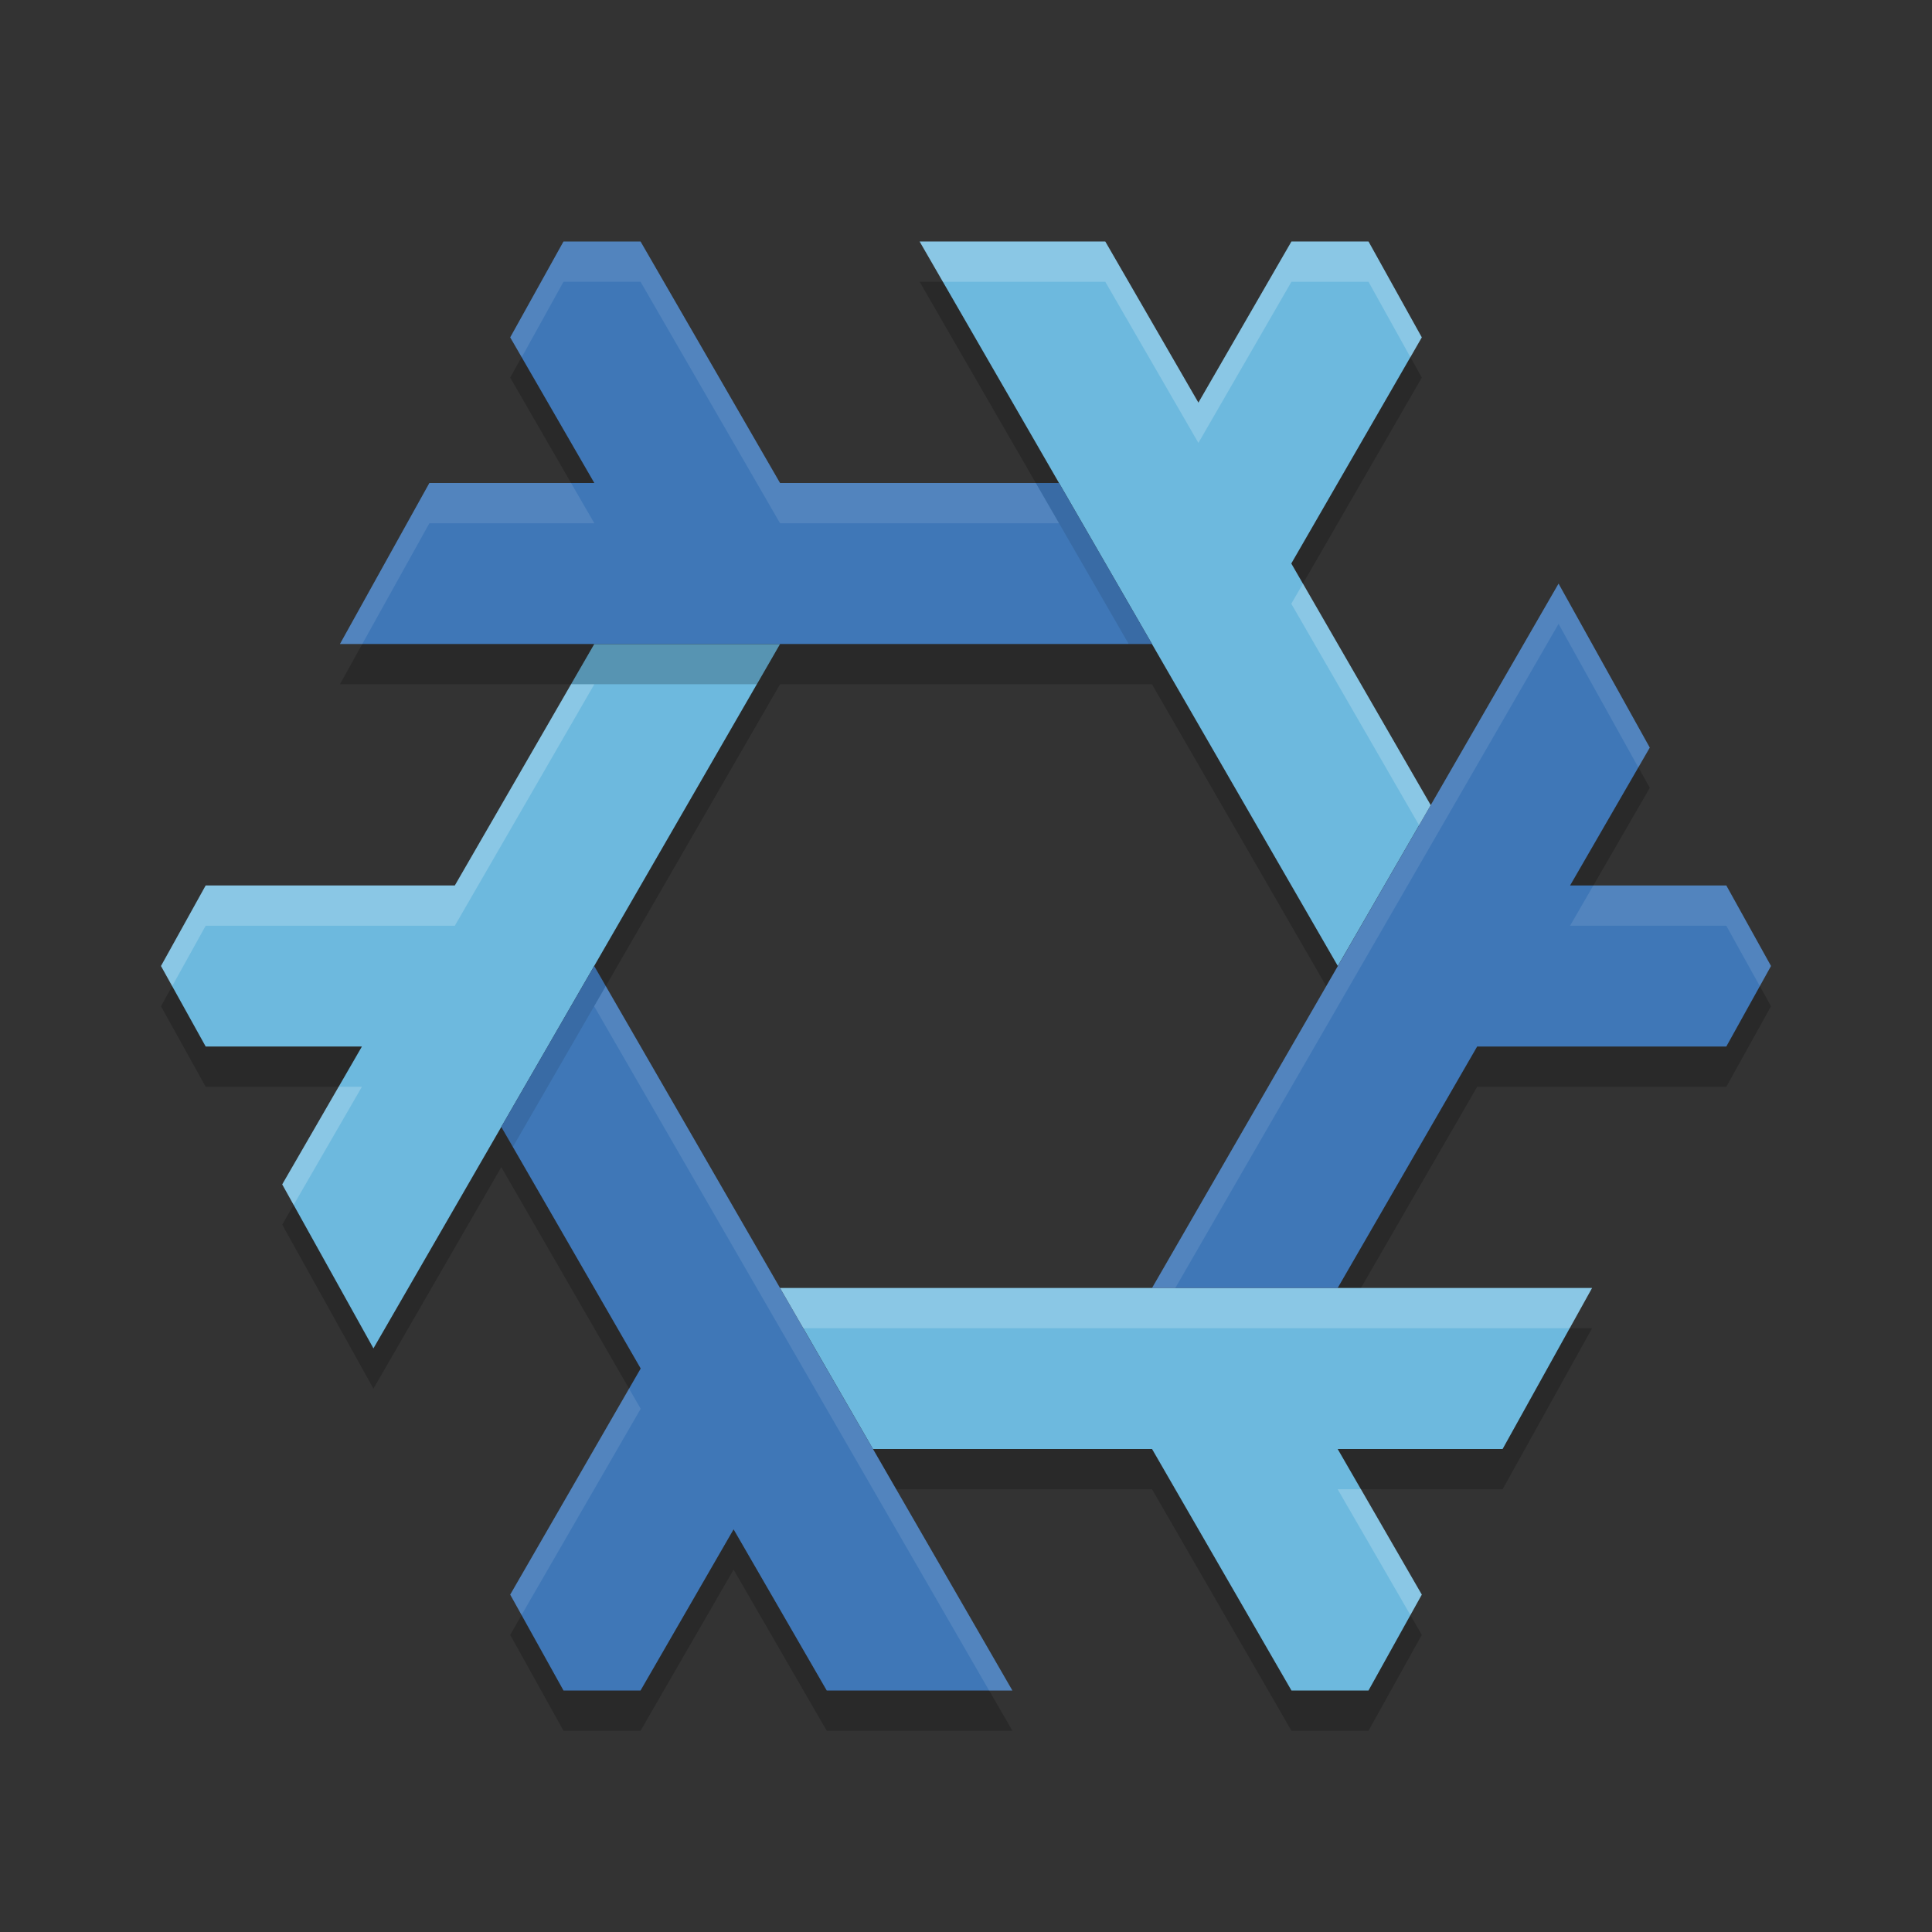 <svg xmlns="http://www.w3.org/2000/svg" width="24" height="24" version="1.1"><rect width="100%" height="100%" fill="#333333" stroke="none"/><defs>
<linearGradient id="ucPurpleBlue" x1="0%" y1="0%" x2="100%" y2="100%">
  <stop offset="0%" style="stop-color:#B794F4;stop-opacity:1"/>
  <stop offset="100%" style="stop-color:#4299E1;stop-opacity:1"/>
</linearGradient>
</defs>
 <path style="opacity:0.2" d="M 7.381,12.5 6.227,14.498 7.959,17.5 6.338,20.309 7,21.5 H 7.957 L 9.113,19.498 10.27,21.5 H 12.576 Z M 19.361,7.75 14.311,16.5 H 16.617 L 18.35,13.5 H 21.445 L 22,12.5 21.445,11.5 H 19.504 L 20.494,9.787 Z M 7,3.5 6.338,4.691 7.383,6.5 H 5.334 L 4.223,8.5 H 14.311 L 13.156,6.5 H 9.69 L 7.957,3.5 Z M 11.424,3.5 16.619,12.5 17.773,10.502 16.041,7.5 17.662,4.691 17,3.5 H 16.043 L 14.887,5.502 13.73,3.5 M 7.383,8.5 5.65,11.5 H 2.555 L 2,12.5 2.555,13.5 H 4.496 L 3.506,15.213 4.639,17.25 9.69,8.5 Z M 9.69,16.5 10.844,18.5 H 14.311 L 16.043,21.5 H 17 L 17.662,20.309 16.617,18.5 H 18.666 L 19.777,16.5 Z"/>
 <path style="fill:#6db9de" d="M 11.424,3 16.619,12 17.773,10.002 16.041,7 17.662,4.191 17,3 H 16.043 L 14.887,5.002 13.73,3 M 7.383,8 5.65,11 H 2.555 L 2,12 2.555,13 H 4.496 L 3.506,14.713 4.639,16.75 9.69,8 Z M 9.69,16 10.844,18 H 14.311 L 16.043,21 H 17 L 17.662,19.809 16.617,18 H 18.666 L 19.777,16 Z"/>
 <path style="fill:#3f77b7" d="M 7.381,12 6.227,13.998 7.959,17 6.338,19.809 7,21 H 7.957 L 9.113,18.998 10.27,21 H 12.576 Z M 19.361,7.25 14.311,16 H 16.617 L 18.35,13 H 21.445 L 22,12 21.445,11 H 19.504 L 20.494,9.287 Z M 7,3 6.338,4.191 7.383,6 H 5.334 L 4.223,8 H 14.311 L 13.156,6 H 9.69 L 7.957,3 Z"/>
 <path style="opacity:0.1;fill:#ffffff" d="M 7,3 6.338,4.191 6.481,4.438 7,3.5 H 7.957 L 9.69,6.5 H 13.156 L 12.867,6 H 9.69 L 7.957,3 Z M 5.334,6 4.223,8 H 4.5 L 5.334,6.5 H 7.383 L 7.094,6 Z M 19.361,7.25 14.311,16 H 14.6 L 19.361,7.75 20.352,9.533 20.494,9.287 Z M 19.793,11 19.504,11.5 H 21.445 L 21.861,12.25 22,12 21.445,11 Z M 7.525,12.25 7.381,12.5 12.287,21 H 12.576 Z M 7.814,17.25 6.338,19.809 6.479,20.062 7.959,17.5 Z"/>
 <path style="opacity:0.2;fill:#ffffff" d="M 11.424,3 11.713,3.5 H 13.73 L 14.887,5.502 16.043,3.5 H 17 L 17.521,4.438 17.662,4.191 17,3 H 16.043 L 14.887,5.002 13.73,3 Z M 16.186,7.25 16.041,7.5 17.629,10.252 17.773,10.002 Z M 7.094,8.5 5.65,11 H 2.555 L 2,12 2.139,12.25 2.555,11.5 H 5.65 L 7.383,8.5 Z M 4.207,13.5 3.506,14.713 3.648,14.967 4.496,13.5 Z M 9.69,16 9.979,16.5 H 19.5 L 19.777,16 Z M 16.617,18.5 17.52,20.062 17.662,19.809 16.906,18.5 Z"/>
 <path style="opacity:0.1" d="M 12.867,6 14.021,8 H 14.311 L 13.156,6 Z M 7.381,12 6.227,13.998 6.371,14.248 7.525,12.25 Z"/>
 <path style="opacity:0.2" d="M 7.383,8 7.094,8.5 H 9.4 L 9.69,8 Z"/>
</svg>
